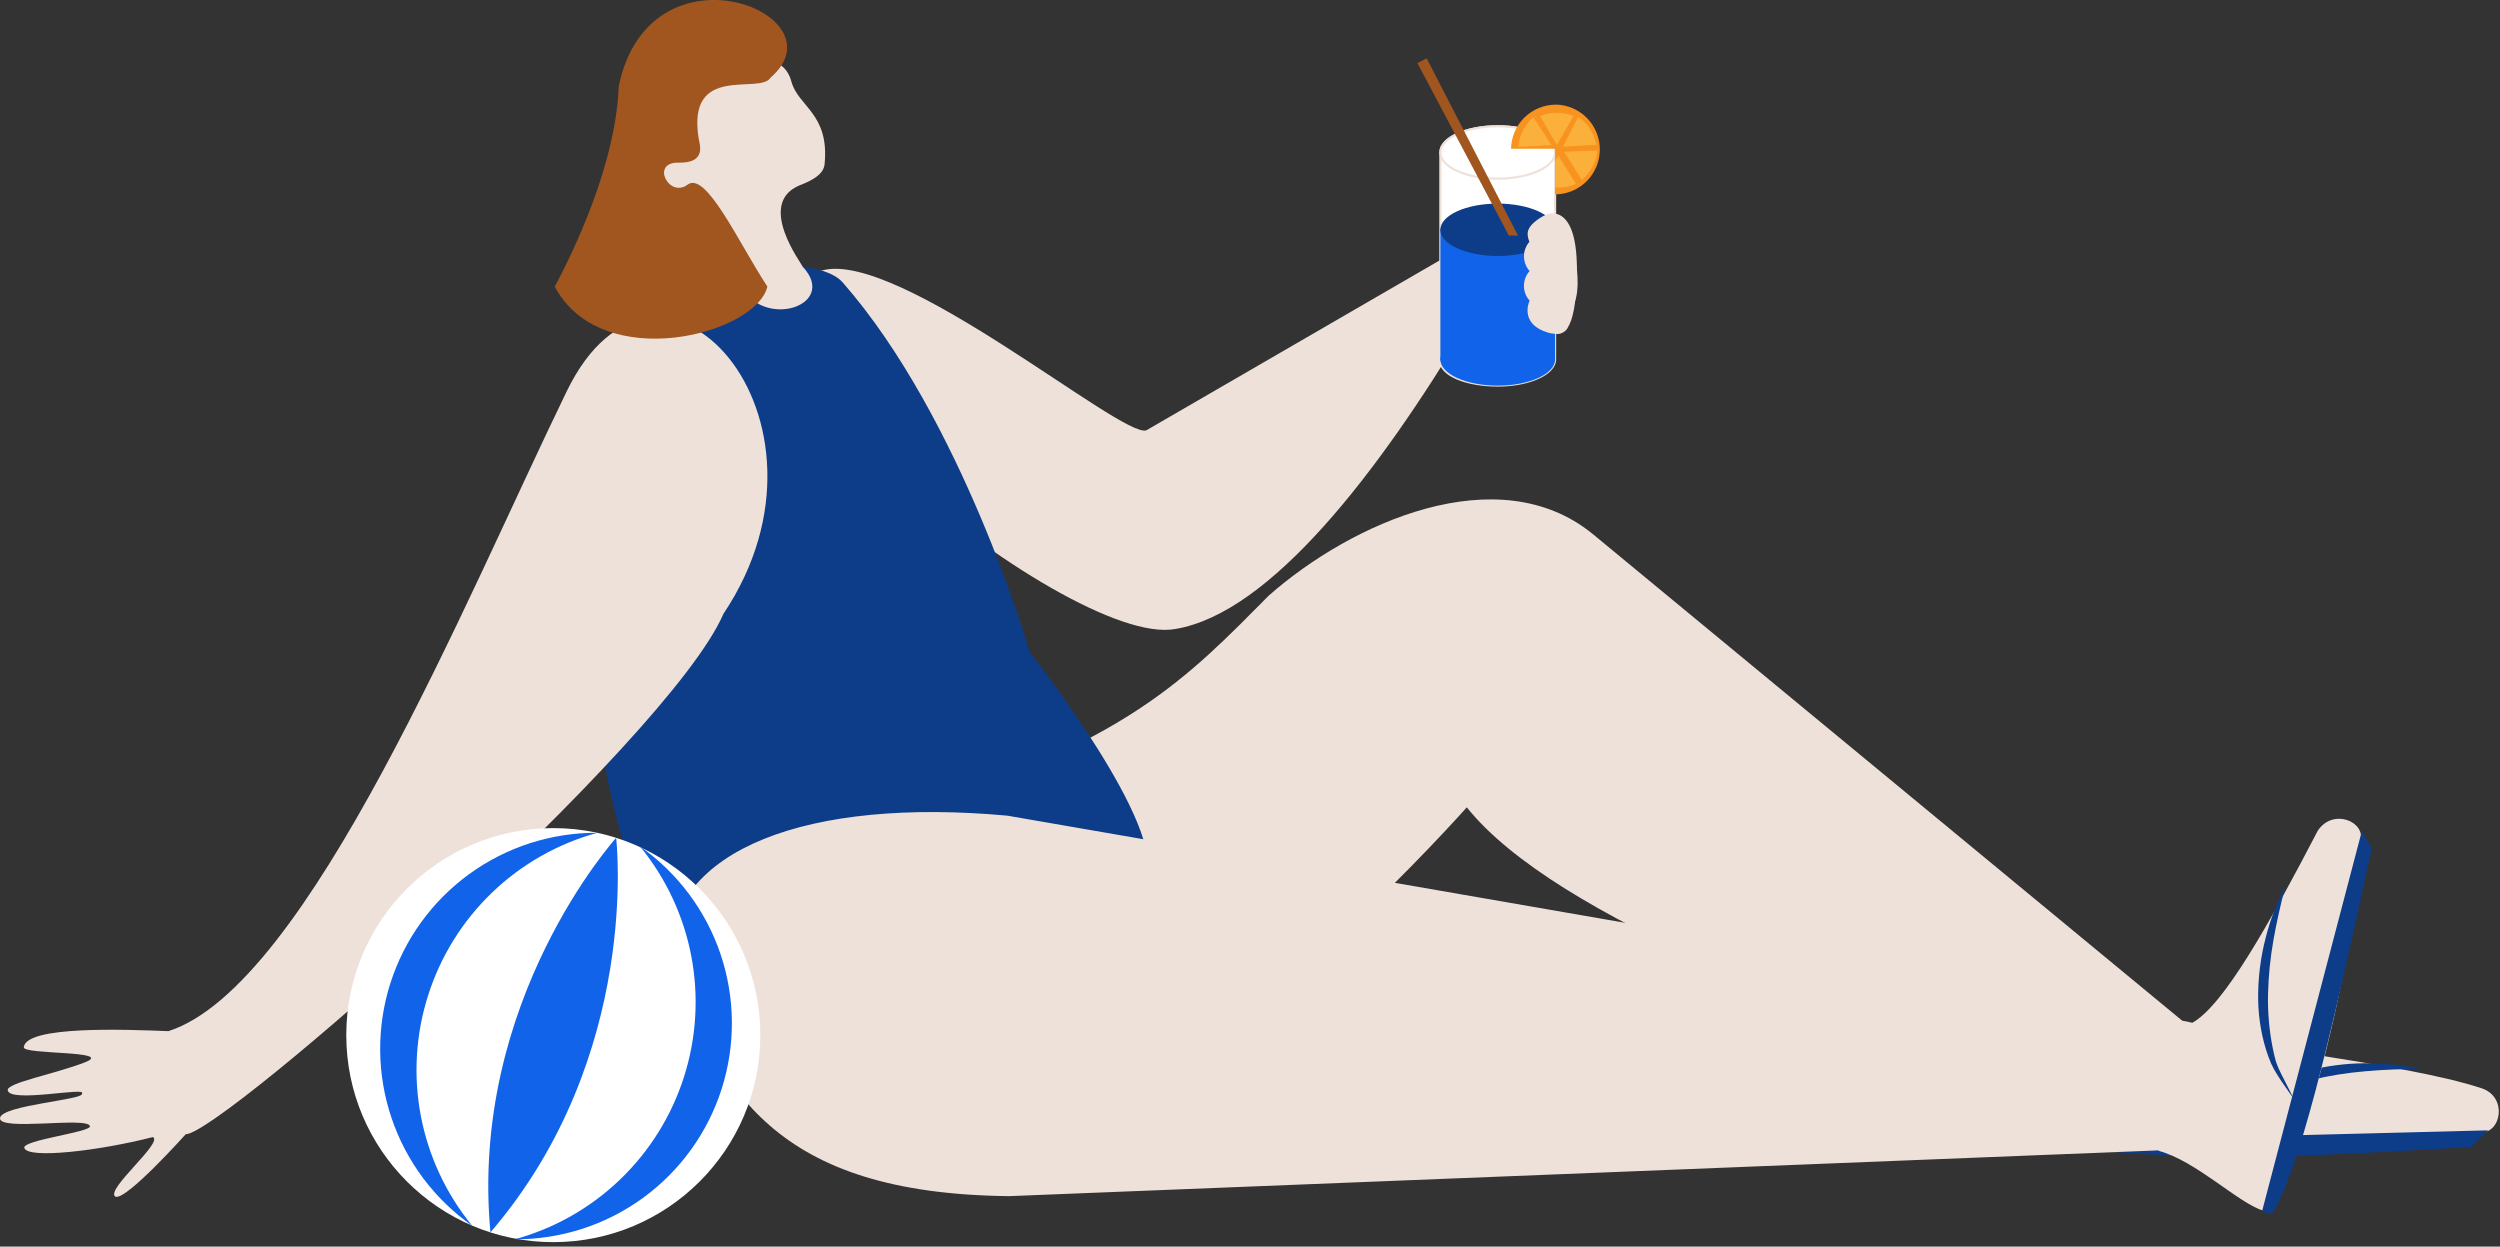 <svg width="365" height="182" viewBox="0 0 365 182" fill="none" xmlns="http://www.w3.org/2000/svg">
<rect x="0" y="0" width="365" height="182" fill="#333333" stroke="none"/>
<g clip-path="url(#clip0)">
<path fill-rule="evenodd" clip-rule="evenodd" d="M167.365 62.828L214.042 35.783C218.453 32.788 229.968 29.843 230.317 40.505C230.92 52.69 216.923 42.847 214.156 47.461C201.273 68.972 185.493 89.511 171.636 91.825C155.713 94.893 95.96 45.814 120.082 39.468C131.327 36.507 163.83 64.056 167.365 62.828Z" fill="#EEE1D9"/>
<path fill-rule="evenodd" clip-rule="evenodd" d="M362.326 158.892C350.471 154.961 323.233 152.606 320.101 150.258L232.471 77.91C218.709 66.763 197.389 76.267 185.264 86.935C173.654 98.625 164.08 109.118 131.391 118.244C59.719 138.257 121.732 171.321 159.857 161.082C181.212 155.024 214.15 117.873 214.15 117.873C227.312 134.243 266.929 148.256 303.271 162.564C304.058 164.528 305.175 166.108 306.51 166.968C307.396 167.539 310.854 167.92 315.766 168.113C316.105 168.146 316.445 168.157 316.785 168.148C329.043 168.526 349.272 167.701 362.161 165.331C365.207 165.461 366.124 160.155 362.326 158.892Z" fill="#EEE1D9"/>
<path fill-rule="evenodd" clip-rule="evenodd" d="M150.343 95.194C150.343 95.194 170.842 121.265 167.126 128.313C161.325 139.317 108.778 163.017 100.239 144.22C87.185 129.623 70.814 42.279 108.172 38.871C112.649 38.462 120.503 38.347 123.048 41.254C140.538 61.21 150.343 95.194 150.343 95.194Z" fill="#0D3C88"/>
<path fill-rule="evenodd" clip-rule="evenodd" d="M117.166 38.906C117.071 38.481 110.439 29.847 116.617 27.108C118.794 26.29 120.254 25.36 120.39 23.983C121.12 16.558 116.557 15.628 115.535 11.887C114.447 7.895 110.287 8.504 106.377 8.748C99.952 9.148 89.141 17.176 97.493 28.086C99.197 30.307 102.278 31.548 105.813 36.263C106.704 37.45 106.977 38.129 107.625 40.353C110.061 48.657 122.84 44.913 117.166 38.906Z" fill="#EEE1D9"/>
<path d="M100.357 77.139C100.357 77.139 112.898 51.608 92.608 49.025" stroke="#D93F01" stroke-width="0.568" stroke-miterlimit="10"/>
<path fill-rule="evenodd" clip-rule="evenodd" d="M82.749 57.117C67.968 87.493 45.02 143.991 24.588 150.547C18.334 150.303 3.772 149.728 3.474 152.901C3.369 154.012 16.843 153.365 12.403 155.097C7.964 156.83 0.945 158.089 1.129 159.187C1.446 161.091 12.87 158.623 11.959 159.66C12.483 160.558 0.348 161.332 0.006 163.198C-0.366 165.248 12.86 162.963 13.13 164.426C13.295 165.308 3.22 166.448 3.553 167.599C4.039 169.246 14.45 168.031 22.319 166.013C23.906 166.755 15.364 173.682 16.827 174.704C18.321 175.428 27.114 165.6 27.114 165.6C32.331 165.6 97.558 108.274 105.627 89.61C124.793 60.998 96.193 29.51 82.749 57.117Z" fill="#EEE1D9"/>
<path d="M360.828 167.454C341.513 168.58 323.54 169.726 306.024 167.936L306.046 166.483L363.252 165.029L360.828 167.454Z" fill="#0D3C88"/>
<path d="M353.359 156.046C350.637 156.087 347.965 156.167 345.293 156.408C342.644 156.63 340.015 157.054 337.43 157.677C334.854 158.301 332.355 159.209 329.98 160.384C329.389 160.679 328.793 160.99 328.228 161.336C327.683 161.704 327.164 162.11 326.676 162.551C325.664 163.433 324.687 164.376 323.646 165.248C324.528 164.22 325.363 163.154 326.292 162.158C326.753 161.636 327.255 161.152 327.793 160.711C328.349 160.292 328.904 159.895 329.485 159.517C331.83 158.052 334.392 156.964 337.075 156.294C339.744 155.614 342.485 155.258 345.239 155.234C347.968 155.189 350.693 155.462 353.359 156.046Z" fill="#0D3C88"/>
<path fill-rule="evenodd" clip-rule="evenodd" d="M338.385 121.303C331.382 134.745 324.686 146.78 320.073 149.328C320.073 149.011 147.082 119.088 147.082 119.088C118.124 116.426 97.717 123.896 97.641 139.857C105.139 159.165 112.961 174.263 147.323 174.637L315.211 167.952C315.183 167.974 315.16 167.996 315.132 168.015C320.602 169.462 326.873 175.697 330.388 176.732C333.904 177.766 343.989 141.773 344.639 122.839C345.416 119.897 340.574 117.952 338.385 121.303Z" fill="#EEE1D9"/>
<path d="M333.659 129.338C332.996 131.975 332.39 134.589 331.927 137.223C331.461 139.843 331.195 142.495 331.133 145.156C331.073 147.805 331.305 150.452 331.825 153.051C331.958 153.685 332.108 154.355 332.282 154.986C332.498 155.607 332.757 156.213 333.056 156.798C333.647 158.004 334.307 159.194 334.881 160.425C334.116 159.305 333.294 158.223 332.577 157.068C332.193 156.487 331.855 155.877 331.568 155.243C331.308 154.609 331.067 153.974 330.854 153.301C330.039 150.657 329.646 147.9 329.69 145.134C329.723 142.382 330.086 139.644 330.772 136.979C331.433 134.328 332.402 131.763 333.659 129.338Z" fill="#0D3C88"/>
<path d="M346.275 123.804C339.958 153.254 335.423 171.591 331.647 177.293L330.248 176.894L344.822 121.364L346.275 123.804Z" fill="#0D3C88"/>
<path d="M80.782 181.352C64.089 181.352 50.557 167.82 50.557 151.127C50.557 134.435 64.089 120.903 80.782 120.903C97.474 120.903 111.006 134.435 111.006 151.127C111.006 167.82 97.474 181.352 80.782 181.352Z" fill="white"/>
<path d="M62.511 145.308C64.324 139.607 67.535 134.45 71.851 130.307C76.167 126.164 81.45 123.167 87.221 121.589C80.499 121.552 73.941 123.664 68.503 127.616C63.065 131.568 59.032 137.154 56.992 143.56C54.952 149.965 55.012 156.854 57.162 163.223C59.312 169.592 63.441 175.108 68.947 178.965C65.15 174.338 62.572 168.834 61.448 162.955C60.324 157.076 60.69 151.009 62.511 145.308Z" fill="#1164EA"/>
<path d="M99.868 157.21C101.685 151.512 102.048 145.45 100.925 139.576C99.802 133.701 97.227 128.201 93.436 123.575C98.935 127.435 103.057 132.95 105.203 139.316C107.349 145.683 107.406 152.568 105.367 158.969C103.327 165.37 99.297 170.953 93.864 174.904C88.43 178.855 81.877 180.968 75.159 180.936C80.929 179.355 86.212 176.356 90.528 172.212C94.843 168.068 98.054 162.911 99.868 157.21Z" fill="#1164EA"/>
<path d="M89.957 122.328C89.957 122.328 68.45 146.101 71.604 179.927C93.743 154.161 89.957 122.328 89.957 122.328Z" fill="#1164EA"/>
<path fill-rule="evenodd" clip-rule="evenodd" d="M112.49 11.344C110.951 13.883 100.172 9.123 102.019 20.296C102.158 21.136 103.155 23.837 99.049 23.748C94.943 23.659 97.672 28.996 100.391 26.956C103.11 24.916 107.953 35.65 112.036 41.841C110.412 48.79 87.835 54.74 80.997 41.841C87.073 30.418 90.126 19.855 90.332 12.594C94.879 -9.256 123.285 2.037 112.49 11.344Z" fill="#A1551F"/>
<path d="M218.669 18.436C214.043 18.436 210.295 20.149 210.295 22.244V52.465C210.292 52.526 210.292 52.587 210.295 52.649C210.295 54.759 214.043 56.288 218.669 56.288C223.295 56.288 227.043 54.578 227.043 52.465V22.259C227.043 20.149 223.295 18.436 218.669 18.436Z" fill="white" stroke="#EEE1D9" stroke-width="0.317" stroke-miterlimit="10"/>
<path d="M218.669 26.083C214.044 26.083 210.295 24.371 210.295 22.259C210.295 20.148 214.044 18.436 218.669 18.436C223.294 18.436 227.043 20.148 227.043 22.259C227.043 24.371 223.294 26.083 218.669 26.083Z" fill="white" stroke="#EEE1D9" stroke-width="0.317" stroke-miterlimit="10"/>
<path d="M218.669 56.304C214.044 56.304 210.295 54.592 210.295 52.481C210.295 50.369 214.044 48.657 218.669 48.657C223.294 48.657 227.043 50.369 227.043 52.481C227.043 54.592 223.294 56.304 218.669 56.304Z" fill="#1164EA"/>
<path d="M227.043 52.665H210.295V33.366H227.043V52.665Z" fill="#1164EA"/>
<path d="M218.669 37.373C214.044 37.373 210.295 35.661 210.295 33.55C210.295 31.438 214.044 29.726 218.669 29.726C223.294 29.726 227.043 31.438 227.043 33.55C227.043 35.661 223.294 37.373 218.669 37.373Z" fill="#0D3C88"/>
<path fill-rule="evenodd" clip-rule="evenodd" d="M221.637 34.413L220.282 34.381L206.942 9.215L208.294 8.517L221.637 34.413Z" fill="#A1551F"/>
<path fill-rule="evenodd" clip-rule="evenodd" d="M227.163 15.279C225.445 15.279 223.797 15.954 222.571 17.157C221.346 18.36 220.642 19.997 220.61 21.714H227.042V28.377H227.163C228.876 28.34 230.506 27.633 231.705 26.407C232.903 25.183 233.574 23.537 233.574 21.823C233.574 20.11 232.903 18.464 231.705 17.239C230.506 16.014 228.876 15.307 227.163 15.269V15.279Z" fill="#F7931E"/>
<path fill-rule="evenodd" clip-rule="evenodd" d="M229.736 16.938L228.515 19.052L227.296 21.165L226.075 19.052L224.856 16.938C226.423 16.316 228.169 16.316 229.736 16.938Z" fill="#FBB03B"/>
<path fill-rule="evenodd" clip-rule="evenodd" d="M233.082 21.136L230.645 21.273L228.208 21.406L229.312 19.226L230.417 17.049C231.793 18.023 232.746 19.484 233.082 21.136Z" fill="#FBB03B"/>
<path fill-rule="evenodd" clip-rule="evenodd" d="M223.874 17.094L225.2 19.144L226.523 21.194L224.086 21.314L221.649 21.438C221.81 19.759 222.605 18.205 223.874 17.094Z" fill="#FBB03B"/>
<path fill-rule="evenodd" clip-rule="evenodd" d="M230.95 26.286L229.656 24.221L228.358 22.152L230.798 22.063L233.238 21.974C233.053 23.65 232.235 25.193 230.95 26.286Z" fill="#FBB03B"/>
<path fill-rule="evenodd" clip-rule="evenodd" d="M227.041 23.58L227.504 22.707L228.799 24.776L230.094 26.845C229.136 27.272 228.088 27.458 227.041 27.387" fill="#FBB03B"/>
<path fill-rule="evenodd" clip-rule="evenodd" d="M225.711 31.341C225.711 31.341 222.954 32.591 223.036 34.197C223.055 34.578 223.143 34.952 223.296 35.301C222.779 35.894 222.496 36.655 222.5 37.442C222.505 38.228 222.797 38.986 223.322 39.572C222.787 40.165 222.492 40.934 222.492 41.732C222.492 42.529 222.787 43.299 223.322 43.891C223.123 44.337 223.021 44.819 223.02 45.306C223.02 47.061 224.359 48.057 225.876 48.511V48.549L225.902 48.533L225.946 48.549C226.31 48.657 226.686 48.721 227.066 48.74C227.473 48.817 227.894 48.735 228.243 48.511C228.539 48.352 228.775 48.1 228.913 47.794C229.582 46.721 230.122 44.554 230.22 40.305C230.506 29.082 225.711 31.341 225.711 31.341Z" fill="#EEE1D9"/>
</g>
<defs>
<clipPath id="clip0">
<rect width="364.826" height="181.361" fill="white" transform="matrix(-1 0 0 1 364.826 0)"/>
</clipPath>
</defs>
</svg>
